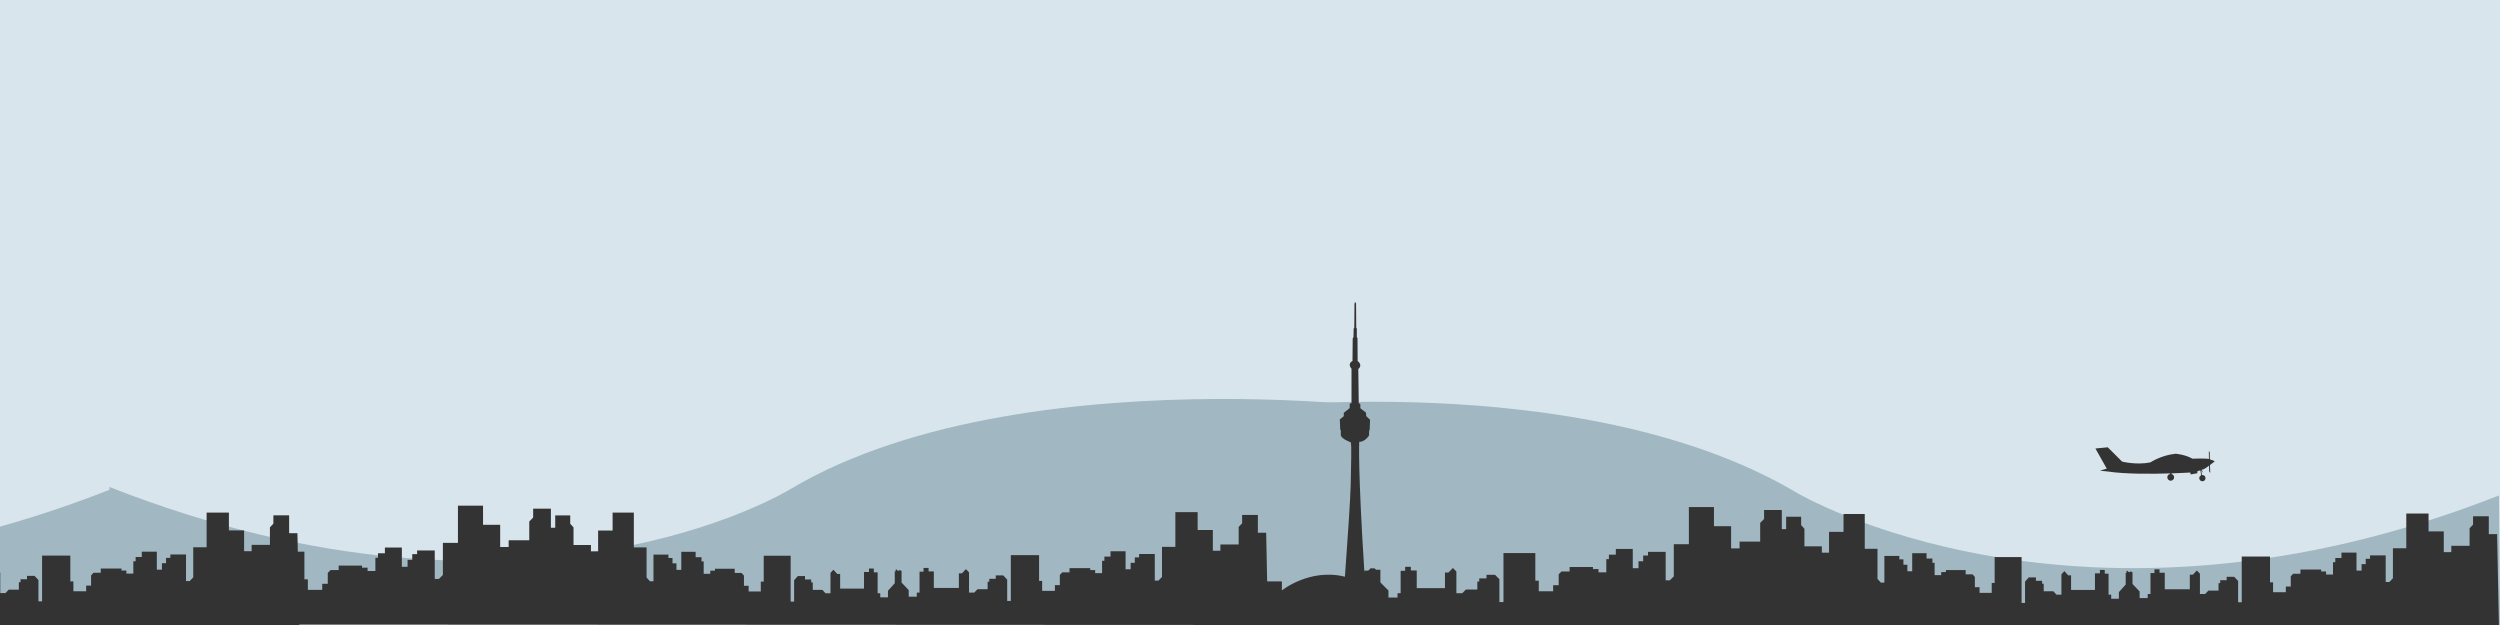 <svg version="1.1" id="Layer_1" xmlns="http://www.w3.org/2000/svg" xmlns:xlink="http://www.w3.org/1999/xlink" x="0px" y="0px"
	 width="1600px" height="400px" viewBox="0 0 1600 400" enable-background="new 0 0 1600 400" xml:space="preserve">
<rect fill="#D9E5EC" width="1600" height="400"/>
<path fill="#A1B8C3" d="M788.254,261.893c0,0,224.042-28.449,362.025,53.66c0,0,180.433,107.111,449.056,1.54L1600,400
	l-813.757,0.272L788.254,261.893z"/>
<g>
	<path fill="#343333" d="M1417.281,295.099l-3.006-1.17l-0.045-4.554l-0.575-0.654l0.056,5.002
		c-2.239-0.479-10.534-0.155-10.534-0.155c-4.645-2.669-10.685-3.182-10.685-3.182c-9.351,0.913-16.262,5.558-16.262,5.558
		c-9.104,1.799-18.094-0.534-18.094-0.534l-9.166-9.136l-7.903,0.765l7.254,12.868c-1.771,0.495-4.318,1.342-4.318,1.342
		l5.148,0.534c10.942,1.677,27.956,1.554,39.65,1.197l0.009,0.376c-1.009,0.21-1.757,1.113-1.726,2.182
		c0.031,1.202,1.028,2.148,2.229,2.117c1.202-0.032,2.151-1.03,2.12-2.23c-0.026-1.018-0.748-1.845-1.695-2.059l0.027-0.417
		c7.07-0.229,11.971-0.53,11.971-0.53l0.364,1.219l4.22-0.778l-0.03-1.227l1.922-0.638l0.539,3.17
		c-0.74,0.312-1.253,1.049-1.23,1.899c0.03,1.11,0.951,1.984,2.062,1.956c1.106-0.029,1.982-0.951,1.952-2.059
		c-0.028-1.109-0.95-1.986-2.059-1.957c-0.068,0.001-0.132,0.017-0.198,0.025l-0.547-2.907l1.492,1.524l-1.179-1.927l0.896-0.297
		c0.666-0.129,2.339-1.261,3.845-2.361l0.092,3.596l0.7,1.099l-0.221-5.115c1.258-0.937,2.275-1.748,2.275-1.748
		C1417.51,295.429,1417.281,295.099,1417.281,295.099"/>
	<path fill="#A1B8C3" d="M867.988,259.304c87.908,11.164-205.285-39.613-362.025,53.66c0,0-167.34,104.269-435.963-1.304v86.021h800
		L867.988,259.304z"/>
	<path fill="#343333" d="M1598.138,341.843h-5.313v-11.422h-10.076v5.347l-2.214,2.336v11.217h-11.7v4.048h-4.819v-13.291h-9.734
		v-11.424h-14.261v22.222h-8.556v19.214l-2.261,2.388h-2.358v-17.032h-10.031v2.181h-2.754v3.426h-2.653v4.154h-3.246v-11.526
		h-9.637v3.426h-3.935v2.701h-1.474v7.892h-4.425v-1.972h-3.148v-1.246h-13.275v2.698h-4.62l-1.573,1.665v6.541h-3.148v3.633h-8.16
		v-6.333h-1.968v-16.511h-18.092v29.285h-2.314v-13.655l-2.504-2.649h-4.819v2.179h-4.131v1.871h-1.081v4.776h-6.49l-2.066,2.182
		h-3.344v-12.982l-1.963-2.077l-2.56,2.701h-1.966v9.347h-16.03v-10.593h-3.343v-2.18h-3.246v2.387h-2.556v13.398h-1.769v2.596
		h-5.164v-4.206l-4.57-4.829v-7.581h-0.767v-0.444h-0.496l-0.399,0.444h-0.801l-0.785-0.831h-0.519v1.22h-0.588v7.599l-4.356,4.84
		v4.214h-4.921v-2.602h-1.686v-13.427h-2.438v-2.394h-3.093v2.185h-3.186v10.618h-15.275v-9.369h-1.874l-2.436-2.705l-1.875,2.081
		v13.011h-3.186l-1.969-2.186h-6.185v-4.787h-1.029v-1.875h-3.938v-2.185h-4.591l-2.389,2.654v13.686h-2.202v-29.35h-17.242v16.55
		h-1.874v6.348h-7.777v-3.641h-3v-6.558l-1.497-1.667h-4.405v-2.704h-12.65v1.249h-2.999v1.977h-4.218v-7.91h-1.404v-2.707h-3.749
		v-3.434h-9.184v11.553h-3.092v-4.164h-2.53v-3.433h-2.624v-2.187h-9.559v17.07h-2.25l-2.154-2.392v-19.257h-8.152v-22.273h-13.588
		v11.45h-9.277v13.32h-4.591v-4.058h-11.152V338.43l-2.108-2.341v-5.359h-9.603v7.906h-2.768v-12.221h-11.354v5.721l-2.493,2.5v12
		h-13.183v4.332h-5.428v-14.22h-10.969v-12.223h-16.064v23.776h-9.639v20.558l-2.548,2.555h-2.658V353.19h-11.301v2.334h-3.101
		v3.667h-2.992v4.444h-3.656v-12.333h-10.857v3.666h-4.431v2.889h-1.663v8.444h-4.984v-2.109h-3.545v-1.333h-14.956v2.886h-5.207
		l-1.773,1.78v7h-3.544v3.889h-9.195v-6.778h-2.216v-17.667h-20.384v31.333h-2.604v-14.61l-2.826-2.833h-5.428v2.331h-4.654v2
		h-1.219v5.113h-7.312l-2.327,2.333h-3.767v-13.891l-2.216-2.222l-2.88,2.889h-2.216v10h-18.058v-11.333h-3.767v-2.333h-3.655v2.555
		h-2.88v14.335h-1.995v2.777h-5.816v-4.5l-5.151-5.166v-8.113h-2.77l-0.887-0.888h-2.659l-1.44,1.446h-2.438v1.742
		c-4.281-66.975-3.363-84.167-3.363-84.167c3.709,0.142,6.278-4.056,6.278-4.056l0.096-3.198l0.333-0.38l0.237-6.489l-2.474-2.337
		l-0.143-2.243l-3.568-2.768l-0.047-2.576c-0.094-0.333-0.999-0.667-0.999-0.667l-0.286-21.898c3.092-2.719-0.428-5.105-0.428-5.105
		l-0.094-14.646l-0.428-0.669v-5.534l-0.365-0.333l-0.126-15.523c-0.635-2.161-1.015,0.129-1.015,0.129l-0.127,15.267l-0.379,0.508
		l-0.128,5.47l-0.506,0.892l-0.127,14.377c-3.552,2.035-0.634,4.961-0.634,4.961v22.009c-0.762,0-1.142,0.637-1.142,0.637v2.544
		l-3.806,3.054v2.162l-2.537,2.036l0.253,6.488l0.38,0.51v3.18c0.634,2.545,6.343,4.452,6.343,4.452
		c0.76,2.164,0.127,14.506,0,26.973c-0.079,7.695-2.138,37.432-3.702,59.078c-22.567-5.597-40.34,8.786-40.34,8.786v-5.776h-11.41
		v10.886h-1.218v-17.998h-5v35.555l796.549,0.358L1598.138,341.843z"/>
</g>
<polyline fill="#343333" points="185.642,399.719 811.549,400 810.352,340.961 805.038,340.961 805.038,329.54 794.962,329.54 
	794.962,334.887 792.748,337.223 792.748,348.439 781.048,348.439 781.048,352.488 776.229,352.488 776.229,339.197 
	766.494,339.197 766.494,327.773 752.233,327.773 752.233,349.995 743.678,349.995 743.678,369.209 741.417,371.598 
	739.059,371.598 739.059,354.566 729.027,354.566 729.027,356.747 726.273,356.747 726.273,360.173 723.62,360.173 723.62,364.327 
	720.374,364.327 720.374,352.8 710.737,352.8 710.737,356.226 706.803,356.226 706.803,358.927 705.329,358.927 705.329,366.819 
	700.904,366.819 700.904,364.847 697.756,364.847 697.756,363.601 684.48,363.601 684.48,366.299 679.86,366.299 678.287,367.963 
	678.287,374.504 675.139,374.504 675.139,378.138 666.979,378.138 666.979,371.804 665.011,371.804 665.011,355.293 
	646.919,355.293 646.919,384.578 644.604,384.578 644.604,370.922 642.101,368.273 637.281,368.273 637.281,370.453 633.15,370.453 
	633.15,372.323 632.069,372.323 632.069,377.099 625.579,377.099 623.513,379.281 620.169,379.281 620.169,366.299 618.206,364.222 
	615.646,366.922 613.681,366.922 613.681,376.269 597.65,376.269 597.65,365.676 594.308,365.676 594.308,363.496 591.062,363.496 
	591.062,365.883 588.506,365.883 588.506,379.281 586.737,379.281 586.737,381.877 581.573,381.877 581.573,377.671 
	577.003,372.843 577.003,365.262 576.236,365.262 576.236,364.817 575.74,364.817 575.341,365.262 574.54,365.262 573.755,364.431 
	573.236,364.431 573.236,365.65 572.648,365.65 572.648,373.249 568.292,378.089 568.292,382.304 563.371,382.304 563.371,379.702 
	561.686,379.702 561.686,366.275 559.248,366.275 559.248,363.881 556.155,363.881 556.155,366.066 552.97,366.066 552.97,376.684 
	537.694,376.684 537.694,367.314 535.82,367.314 533.385,364.609 531.51,366.69 531.51,379.702 528.324,379.702 526.355,377.516 
	520.171,377.516 520.171,372.729 519.142,372.729 519.142,370.854 515.203,370.854 515.203,368.669 510.612,368.669 
	508.224,371.324 508.224,385.009 506.021,385.009 506.021,355.659 488.779,355.659 488.779,372.209 486.905,372.209 
	486.905,378.557 479.128,378.557 479.128,374.916 476.128,374.916 476.128,368.358 474.631,366.69 470.226,366.69 470.226,363.986 
	457.575,363.986 457.575,365.235 454.576,365.235 454.576,367.212 450.358,367.212 450.358,359.302 448.954,359.302 
	448.954,356.595 445.205,356.595 445.205,353.161 436.021,353.161 436.021,364.714 432.93,364.714 432.93,360.55 430.399,360.55 
	430.399,357.117 427.775,357.117 427.775,354.93 418.217,354.93 418.217,372 415.967,372 413.812,369.608 413.812,350.351 
	405.66,350.351 405.66,328.078 392.072,328.078 392.072,339.527 382.795,339.527 382.795,352.848 378.204,352.848 378.204,348.79 
	367.052,348.79 367.052,337.548 364.944,335.207 364.944,329.848 355.341,329.848 355.341,337.754 352.573,337.754 352.573,325.533 
	341.219,325.533 341.219,331.254 338.726,333.753 338.726,345.754 325.543,345.754 325.543,350.086 320.116,350.086 
	320.116,335.866 309.147,335.866 309.147,323.643 293.083,323.643 293.083,347.419 283.444,347.419 283.444,367.977 
	280.896,370.532 278.238,370.532 278.238,352.309 266.937,352.309 266.937,354.643 263.836,354.643 263.836,358.309 
	260.845,358.309 260.845,362.753 257.188,362.753 257.188,350.42 246.332,350.42 246.332,354.086 241.9,354.086 241.9,356.976 
	240.238,356.976 240.238,365.419 235.253,365.419 235.253,363.31 231.708,363.31 231.708,361.977 216.752,361.977 216.752,364.863 
	211.545,364.863 209.772,366.643 209.772,373.643 206.228,373.643 206.228,377.532 197.033,377.532 197.033,370.754 
	194.817,370.754 194.817,353.087 184.141,353.087 "/>
<path fill="#A1B8C3" d="M-727.347,260.894c-87.908,11.164,205.285-39.613,362.025,53.66c0,0,167.34,104.269,435.963-1.304v86.021
	h-800L-727.347,260.894z"/>
<polyline fill="#343333" points="-434.358,399.991 191.549,400.271 190.352,341.233 185.039,341.233 185.039,329.811 
	174.962,329.811 174.962,335.158 172.749,337.494 172.749,348.711 161.048,348.711 161.048,352.759 156.229,352.759 
	156.229,339.469 146.495,339.469 146.495,328.045 132.234,328.045 132.234,350.267 123.678,350.267 123.678,369.481 
	121.417,371.869 119.059,371.869 119.059,354.837 109.028,354.837 109.028,357.019 106.274,357.019 106.274,360.444 
	103.621,360.444 103.621,364.598 100.375,364.598 100.375,353.072 90.738,353.072 90.738,356.498 86.803,356.498 86.803,359.199 
	85.33,359.199 85.33,367.091 80.905,367.091 80.905,365.119 77.756,365.119 77.756,363.873 64.481,363.873 64.481,366.57 
	59.861,366.57 58.288,368.235 58.288,374.776 55.139,374.776 55.139,378.409 46.979,378.409 46.979,372.076 45.011,372.076 
	45.011,355.564 26.919,355.564 26.919,384.849 24.605,384.849 24.605,371.194 22.101,368.545 17.282,368.545 17.282,370.724 
	13.151,370.724 13.151,372.595 12.07,372.595 12.07,377.371 5.58,377.371 3.513,379.553 0.169,379.553 0.169,366.57 -1.793,364.493 
	-4.353,367.194 -6.319,367.194 -6.319,376.541 -22.349,376.541 -22.349,365.947 -25.692,365.947 -25.692,363.768 -28.938,363.768 
	-28.938,366.155 -31.494,366.155 -31.494,379.553 -33.262,379.553 -33.262,382.148 -38.426,382.148 -38.426,377.943 
	-42.997,373.114 -42.997,365.533 -43.763,365.533 -43.763,365.089 -44.259,365.089 -44.659,365.533 -45.459,365.533 
	-46.245,364.702 -46.763,364.702 -46.763,365.922 -47.351,365.922 -47.351,373.521 -51.708,378.361 -51.708,382.575 
	-56.628,382.575 -56.628,379.973 -58.314,379.973 -58.314,366.546 -60.751,366.546 -60.751,364.153 -63.844,364.153 
	-63.844,366.337 -67.03,366.337 -67.03,376.955 -82.305,376.955 -82.305,367.586 -84.179,367.586 -86.615,364.881 -88.49,366.962 
	-88.49,379.973 -91.675,379.973 -93.644,377.787 -99.829,377.787 -99.829,373 -100.858,373 -100.858,371.125 -104.796,371.125 
	-104.796,368.941 -109.387,368.941 -111.776,371.595 -111.776,385.281 -113.978,385.281 -113.978,355.931 -131.22,355.931 
	-131.22,372.48 -133.094,372.48 -133.094,378.828 -140.872,378.828 -140.872,375.187 -143.872,375.187 -143.872,368.629 
	-145.369,366.962 -149.774,366.962 -149.774,364.258 -162.424,364.258 -162.424,365.506 -165.423,365.506 -165.423,367.483 
	-169.641,367.483 -169.641,359.573 -171.045,359.573 -171.045,356.867 -174.794,356.867 -174.794,353.433 -183.978,353.433 
	-183.978,364.986 -187.07,364.986 -187.07,360.822 -189.6,360.822 -189.6,357.389 -192.224,357.389 -192.224,355.202 
	-201.783,355.202 -201.783,372.271 -204.033,372.271 -206.187,369.879 -206.187,350.622 -214.339,350.622 -214.339,328.349 
	-227.927,328.349 -227.927,339.799 -237.205,339.799 -237.205,353.119 -241.795,353.119 -241.795,349.061 -252.948,349.061 
	-252.948,337.82 -255.056,335.479 -255.056,330.12 -264.659,330.12 -264.659,338.025 -267.426,338.025 -267.426,325.805 
	-278.781,325.805 -278.781,331.525 -281.273,334.025 -281.273,346.025 -294.456,346.025 -294.456,350.357 -299.884,350.357 
	-299.884,336.137 -310.853,336.137 -310.853,323.914 -326.917,323.914 -326.917,347.69 -336.555,347.69 -336.555,368.249 
	-339.103,370.804 -341.761,370.804 -341.761,352.58 -353.062,352.58 -353.062,354.914 -356.163,354.914 -356.163,358.581 
	-359.155,358.581 -359.155,363.025 -362.811,363.025 -362.811,350.692 -373.668,350.692 -373.668,354.358 -378.099,354.358 
	-378.099,357.247 -379.762,357.247 -379.762,365.691 -384.746,365.691 -384.746,363.582 -388.292,363.582 -388.292,362.249 
	-403.248,362.249 -403.248,365.135 -408.454,365.135 -410.228,366.915 -410.228,373.914 -413.771,373.914 -413.771,377.803 
	-422.967,377.803 -422.967,371.025 -425.183,371.025 -425.183,353.358 -435.858,353.358 "/>
</svg>
